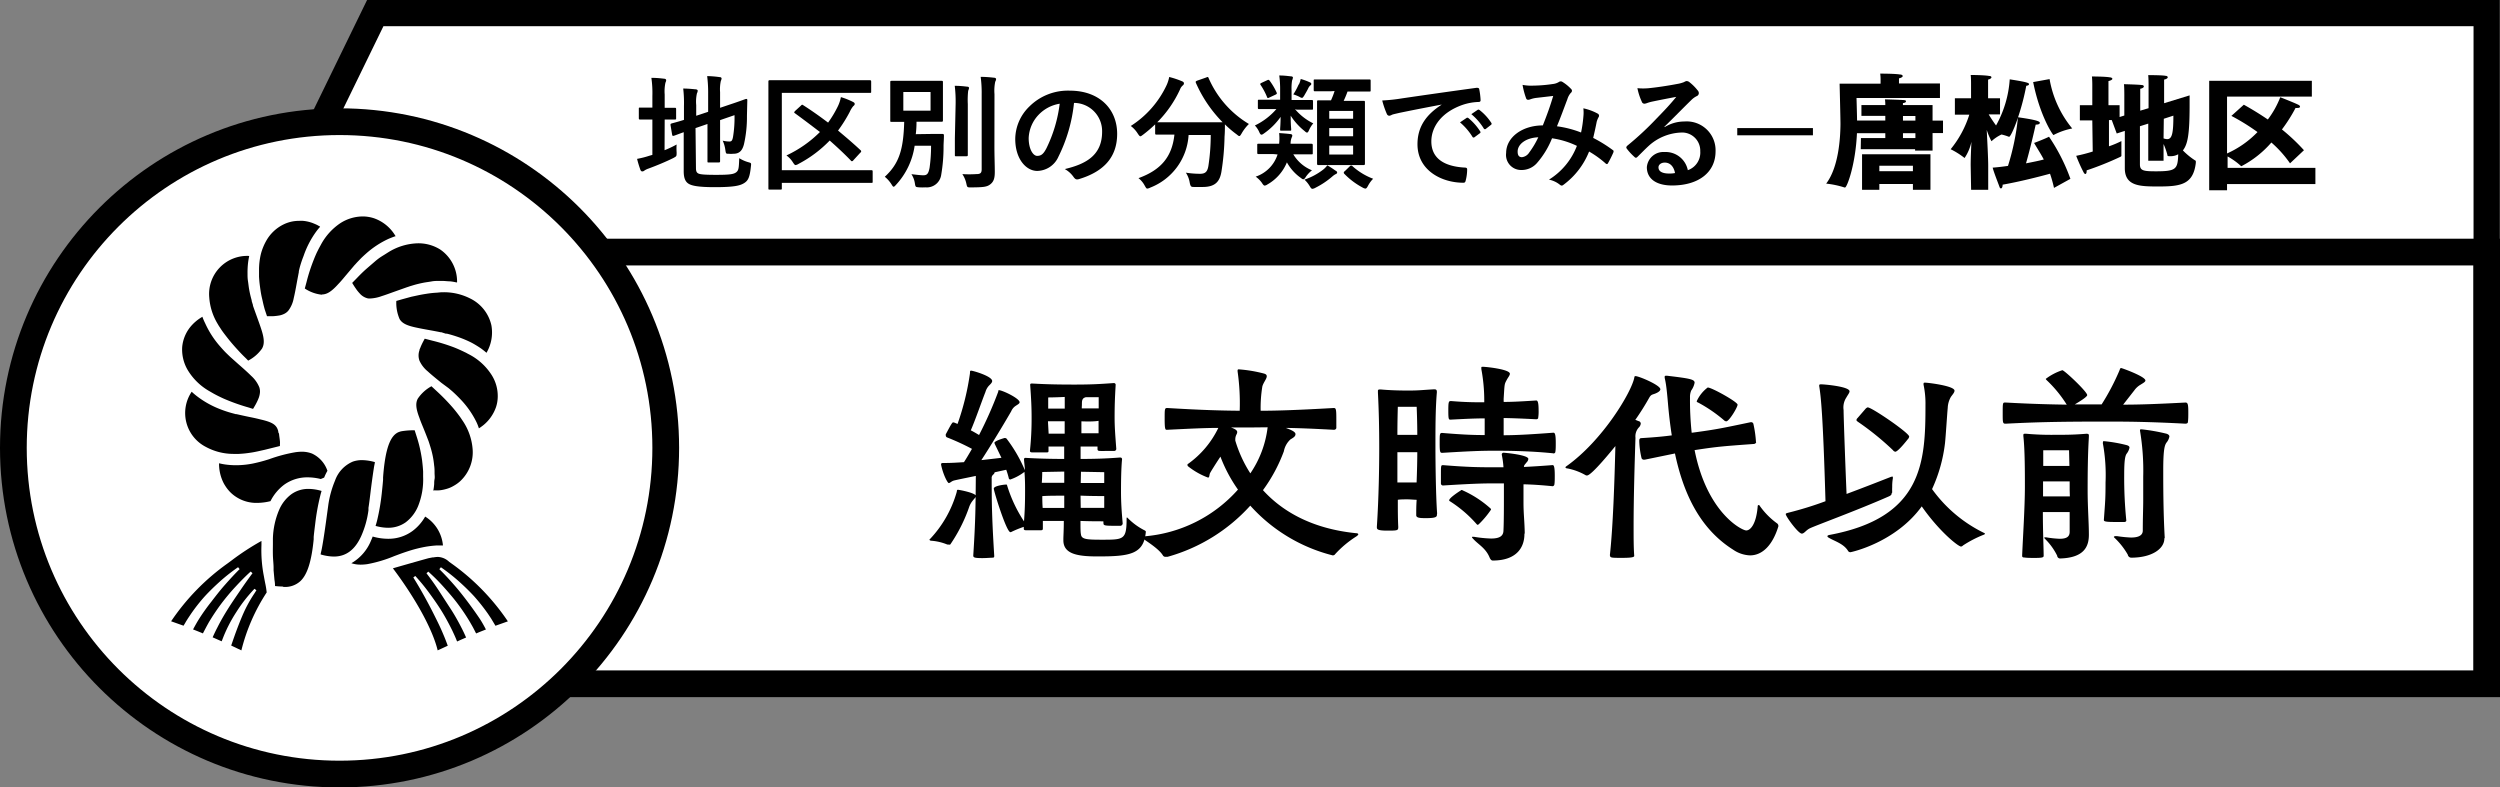 <svg xmlns="http://www.w3.org/2000/svg" viewBox="0 0 402.07 126.64"><rect x="0" y="0" width="402.07" height="126.64" fill="#808080" stroke="none"/><defs><style>.cls-1,.cls-2,.cls-3{fill:#fff;stroke:#000;stroke-miterlimit:10;}.cls-1{stroke-width:4.21px;}.cls-2{stroke-width:4.3px;}.cls-3{stroke-width:4.3px;}</style></defs><title>アセット 348</title><g id="レイヤー_2" data-name="レイヤー 2"><g id="レイヤー_2-2" data-name="レイヤー 2"><polygon class="cls-1" points="399.92 40.55 41.62 40.55 60.35 2.11 399.92 2.11 399.92 40.55"/><rect class="cls-2" x="53.07" y="40.54" width="346.85" height="69.43"/><circle class="cls-3" cx="54.61" cy="72.03" r="52.46"/><path d="M152.53,87.58c-.07,0-.14,0-.17,0a8.35,8.35,0,0,0-2.52-.61c-.2,0-.34-.07-.34-.17s0-.07.1-.14a18.24,18.24,0,0,0,4.25-7.48c.07-.2,0-.41.21-.41s2.89.51,2.89,1c0,.2-.24.4-.48.71a3.41,3.41,0,0,0-.58,1,25.36,25.36,0,0,1-3.06,6.09A.54.54,0,0,1,152.53,87.58Zm24.92-3.74c-.82,0-2.21,0-3.68-.06,0,1,0,1.83.07,2.1.07.85.82.92,3.4.92,3.5,0,3.95,0,3.95-3.43,0-.07,0-.14.06-.14s.1.07.21.17a10.25,10.25,0,0,0,2.65,1.91c.17.1.17.17.17.23-.31,3.61-2.58,3.95-7.72,3.95-3.16,0-5.54-.34-5.54-2.59v-.24c0-.4.07-1.46.07-2.88-1.29,0-2.48,0-3.37,0,0,.41,0,.81,0,1.22,0,.24-.11.28-.34.28s-.79,0-1.23,0-.85,0-1.12,0-.37-.07-.37-.21v0a1.38,1.38,0,0,1,0-.34,16.42,16.42,0,0,0-2.07.85.14.14,0,0,1-.1,0c-.62,0-2.66-6.56-2.66-7s1.64-.65,2-.65c.07,0,.1,0,.14.14a22.33,22.33,0,0,0,2.72,5.78c.13-1.74.17-3,.17-4.83,0-1,0-1.94-.1-3.13a8,8,0,0,1-2.28,1.23.25.25,0,0,1-.24-.21,12.12,12.12,0,0,0-.41-1.36l-1.87.41c0,.1-.06.24-.27.41a.71.71,0,0,0-.2.58c0,4.52.07,6.8.41,12.44v.07a.22.22,0,0,1-.17.23c-.38,0-1.09.07-1.74.07-1.39,0-1.46-.13-1.46-.44.37-5.74.37-8,.41-12.78-1.77.37-3.33.68-3.54.75-.37.1-.61.4-.81.4s-.92-1.39-1.23-2.92a.43.43,0,0,1,0-.17s0-.14.34-.14h.44c.78,0,1.8-.06,2.89-.13.34-.51.78-1.26,1.29-2.14a38.83,38.83,0,0,0-4-1.84.33.33,0,0,1-.21-.31.43.43,0,0,1,0-.2c.23-.41.74-1.43,1-1.77.07-.1.1-.13.17-.13a.29.29,0,0,1,.14,0l.58.24a41.58,41.58,0,0,0,2-8.16c0-.31,0-.41.2-.41.51.07,3.37.92,3.37,1.67,0,.24-.24.47-.55.78a2.55,2.55,0,0,0-.54,1c-.48,1.18-1.67,4.62-2.35,6.15.48.24.92.51,1.33.75a63.26,63.26,0,0,0,3.06-6.9c.07-.17,0-.31.13-.31.55,0,3.33,1.32,3.33,1.94,0,.24-.33.37-.71.64a1.93,1.93,0,0,0-.64.82c-1.53,2.65-3.51,5.88-4.8,7.85l3.23-.37L160,71.43a1.11,1.11,0,0,1-.07-.23s0-.28,1.6-.75a.23.23,0,0,1,.14,0,.35.35,0,0,1,.27.17,23.5,23.5,0,0,1,2.89,5c0-.51-.11-1.09-.14-1.77a.21.21,0,0,1,.24-.21H165c1.8.11,4,.17,6.15.17v-2c-1,0-1.87,0-2.52,0v.68c0,.24-.06.27-.34.27s-.74,0-1.19,0-.81,0-1.08,0-.38-.1-.38-.24a48.9,48.9,0,0,0,.27-5.4c0-1.53-.06-2.89-.23-5.24,0-.1.06-.2.23-.2H166c2.25.13,4.29.17,6.73.17,2.66,0,4-.07,6.36-.24h.07a.27.27,0,0,1,.27.27c-.13,2.21-.17,3.54-.17,5.24,0,1.53.1,2.79.27,5.06a.33.33,0,0,1-.3.34c-.41,0-.95,0-1.43,0a6.14,6.14,0,0,1-.92,0c-.24,0-.37-.07-.37-.3v-.41c-.61,0-1.6,0-2.72,0,0,.68,0,1.36,0,2,2.25,0,4.19-.06,6.33-.23h.07a.27.27,0,0,1,.27.27c-.14,1.39-.17,3.47-.17,5.2s.1,3.2.27,5.13a.41.41,0,0,1-.31.38c-.34,0-.81,0-1.25,0-1.3,0-1.53-.07-1.53-.37Zm-6.29-8-3.54.07s0,.82-.07,1.74c.92,0,2.25,0,3.61,0Zm0,3.88c-1.36,0-2.68,0-3.53.07,0,.47,0,1.15.06,1.9.89,0,2.18,0,3.47,0Zm-2.58-15.81s0,.89,0,1.8c.68,0,1.64,0,2.66,0,0-.65,0-1.33,0-1.87C169.63,63.92,168.54,63.92,168.54,63.92Zm2.65,3.84c-1.05,0-2,0-2.69,0l.11,2c.68,0,1.59,0,2.58,0Zm2.58,9.93c1.53,0,3,0,3.78,0,0-1,0-1.74,0-1.74l-3.74-.07Zm0,4c1.53,0,3,0,3.78,0,0-.75,0-1.39,0-1.9-.81,0-2.28,0-3.81-.07Zm.11-14c0,.61,0,1.29,0,2,1.19,0,2.14,0,2.76,0,0-.78,0-1.43,0-2C176,67.8,175,67.8,173.88,67.76Zm.44-3.7c-.48.3-.31.85-.38,1.46,0,.07,0,.14,0,.24,1.19,0,2.11,0,2.72,0,0-1,0-1.8,0-1.8s-.82,0-2.08,0Z"/><path d="M214.44,69.12c-3.1-.17-5.54-.27-7.65-.3.81.3,1.56.61,1.56,1s-.37.58-.81.85a3.46,3.46,0,0,0-1.06,1.91,25.41,25.41,0,0,1-3.36,6.25C206,82,210.66,85,218.07,85.75c.21,0,.38.07.38.17s-.1.2-.34.37a16.57,16.57,0,0,0-3.37,2.82.45.45,0,0,1-.41.21,26.54,26.54,0,0,1-13.25-8,28.07,28.07,0,0,1-13.3,8.23c-.06,0-.17,0-.27,0a.48.48,0,0,1-.47-.2c-.58-1-2.35-2.11-3.06-2.62-.24-.17-.34-.27-.34-.34s.17-.1.37-.13a22.55,22.55,0,0,0,15.09-7.52,23.69,23.69,0,0,1-2.82-5.3c-.88,1.33-1.66,2.58-1.7,2.72-.1.31-.06.65-.3.65a11.68,11.68,0,0,1-3.2-1.81.26.26,0,0,1-.1-.2c0-.1,0-.17.1-.2a15.14,15.14,0,0,0,4.86-5.78c-2.14,0-4.69.13-8.19.3h-.1c-.21,0-.34,0-.34-1.7s0-1.8.44-1.8c5.68.34,8.6.41,11.63.44a36.16,36.16,0,0,0-.34-6.32c0-.07,0-.14,0-.2s.07-.14.17-.14a22.18,22.18,0,0,1,4.08.68c.34.1.44.24.44.44,0,.41-.54,1-.71,1.63a21.25,21.25,0,0,0-.27,3.91c2.82,0,6.29-.13,11.73-.44.37,0,.44.1.44,1.77,0,.58,0,1.12,0,1.46a.37.37,0,0,1-.34.27Zm-13.36-.37c-1,0-2,0-3.1,0,.65.24,1,.44,1,.75a.9.9,0,0,1-.1.34,1.71,1.71,0,0,0-.21.82v.2a20.63,20.63,0,0,0,2.42,5.27,16.62,16.62,0,0,0,2.78-7.41Z"/><path d="M231.1,82.76c0,.34-.1.57-1.7.57-.92,0-1.63,0-1.63-.47v-.07c0-.65,0-1.5.07-2.41-.38,0-1-.07-1.47-.07s-1.19,0-1.56.07c0,1.53,0,3,.07,4.35,0,.58-.07.61-1.7.61s-1.74-.2-1.74-.55v-.1c.31-4.65.38-9.75.38-12.54,0-3.5-.07-6.26-.21-9,0-.14,0-.21,0-.31s.07-.2.24-.2.17,0,.27,0c1.09.1,2.58.17,4.32.17s2-.07,4.21-.2c.38,0,.44.13.44.47-.23,2.69-.23,5.81-.23,8.74,0,2.55.07,8.06.27,10.74Zm-4.76-17.34c-1,0-1.53,0-1.53,0s-.07,2.11-.07,4.52c.41,0,1.09,0,1.6,0s1.22,0,1.6,0c0-2.17-.1-4.52-.1-4.52s-.34,0-1,0Zm1.6,7.31c-.38,0-1,0-1.57,0s-1.25,0-1.63,0c0,1.32,0,3,0,4.86.4,0,1.05,0,1.56,0s1.16,0,1.53,0C227.9,75.75,227.94,74,227.94,72.73Zm21.82.17c-3.77-.38-7.31-.41-9.45-.41s-3.91.07-8.36.34c-.34,0-.41-.1-.41-1.57s0-1.63.41-1.63c3.33.28,5.06.34,6.83.34V67.29c-1.53,0-3,.07-5.47.2-.31,0-.38,0-.38-1.46s.07-1.53.45-1.53c2.38.2,3.91.2,5.33.2v-.34a27.37,27.37,0,0,0-.47-5v-.17c0-.17,0-.2.24-.2.54,0,4.35.4,4.35,1.12,0,.27-.31.61-.51,1-.38.71-.34.64-.48,2.85a5,5,0,0,0,0,.68c1.29,0,2.58-.06,5.2-.23.17,0,.41,0,.41,1.56a6.7,6.7,0,0,1-.07,1.26c0,.13-.2.2-.31.2h0c-2.55-.13-3.74-.17-5.24-.2V70c2.11,0,4.87-.17,8-.41.24,0,.38.24.38,1.67,0,.54,0,1.09-.07,1.43,0,.13-.17.24-.27.24Zm-4.59,13c0,2-1.12,4.25-5.1,4.25q-.3,0-.51-.51c-.64-1.53-1.83-2.07-2.65-3-.1-.11-.17-.17-.17-.24s0-.07.14-.07a1.39,1.39,0,0,0,.17,0,19.72,19.72,0,0,0,2.75.28c1.29,0,2-.34,2-1.33.07-1.32.07-4,.07-5.54v-2h-1.46c-2.18,0-3.95.07-8.33.34a.33.33,0,0,1-.34-.31c0-.27,0-.78,0-1.32,0-1.64,0-1.64.37-1.64,4.21.34,5.95.34,8.33.34h1.36a14.14,14.14,0,0,0-.27-2c0-.06,0-.1,0-.13s.1-.21.27-.21,4,.34,4,1a.87.87,0,0,1-.27.54c-.31.41-.41.41-.44.75,1.39-.07,3-.17,4.62-.3h0c.2,0,.34.27.34,1.7,0,.54,0,1.12-.07,1.46a.34.34,0,0,1-.27.24h0c-1.66-.17-3.26-.28-4.69-.31v2.92c0,1.84.17,3,.2,4.93Zm-7.51-1.49c-.07,0-.14-.07-.2-.14a19.71,19.71,0,0,0-4.25-3.64c-.11-.06-.14-.1-.14-.17,0-.37,1.5-1.36,1.84-1.56a.26.26,0,0,1,.17-.1.34.34,0,0,1,.17.07,17.07,17.07,0,0,1,4.45,2.89.26.26,0,0,1,.1.2,14.63,14.63,0,0,1-2,2.38C237.76,84.35,237.73,84.39,237.66,84.39Z"/><path d="M258.91,89.32c.51-4.59.75-12,.89-17.58-.31.37-3.81,4.73-4.56,4.73a.39.39,0,0,1-.27-.07,9.56,9.56,0,0,0-2.86-1.06c-.2,0-.34-.1-.34-.17s.07-.13.17-.2c5.85-4.15,10.51-12,10.91-14.28,0-.13.07-.2.18-.2.57,0,4,1.46,4,2.11,0,.23-.27.47-.78.68s-.68.13-1,.67A41.15,41.15,0,0,1,263,67.53c.24.06.41.17.54.2a.42.42,0,0,1,.34.41,1.06,1.06,0,0,1-.34.64,2.12,2.12,0,0,0-.51,1.63c-.14,4.22-.3,9.76-.3,14.28,0,1.77,0,3.37.1,4.69,0,.17-.1.34-1.94.34-1.6,0-1.94,0-1.94-.34Zm23.53-18.19c0,.13-.24.27-.34.27-5.1.37-5.85.44-8.84.88l-.72.11c2,10.13,7.62,12.92,8.3,12.92s1.6-1,1.84-3.81c0-.21.06-.27.17-.27s.13.06.2.17a12,12,0,0,0,2.72,2.75.52.52,0,0,1,.24.51c-.92,3-2.55,4.66-4.56,4.66a5.11,5.11,0,0,1-2.72-.92c-5.61-3.54-8.09-9.52-9.35-15.47l-4.86,1h-.1a.39.39,0,0,1-.41-.24,13.43,13.43,0,0,1-.37-2.68v-.14c0-.34.17-.41.37-.41,2.14-.13,3.6-.27,4.86-.44-.27-1.73-.47-3.47-.61-5.1s-.27-3-.48-3.91a2.49,2.49,0,0,1-.06-.37c0-.14.06-.21.2-.21s.14,0,.2,0c3.68.44,4.42.58,4.42,1.12A3.11,3.11,0,0,1,272,62.8a2.61,2.61,0,0,0-.2,1.12,49.33,49.33,0,0,0,.27,5.68l.75-.1c3.26-.45,4.08-.62,8.74-1.6h.07a.36.36,0,0,1,.37.3,18.12,18.12,0,0,1,.41,2.89Zm-5.17-3.54a23.35,23.35,0,0,0-4.11-2.82c-.14-.07-.28-.1-.28-.24a5.68,5.68,0,0,1,1.77-2.21c.65,0,4.8,2.32,4.8,2.76s-1.36,2.68-1.81,2.68A.51.51,0,0,1,277.27,67.59Z"/><path d="M304.23,79.32c0,.21-.07.34-.44.51-5.17,2.28-12,4.76-12.78,5.17-.58.31-.85.82-1.23.82-.57,0-2.58-2.76-2.58-3.13,0-.14.2-.17.44-.24a56.13,56.13,0,0,0,5.95-1.84c-.41-14.24-.75-16.83-1-18.46a.34.34,0,0,1,0-.2c0-.1.07-.14.31-.14.44,0,4.56.34,4.56,1.13,0,.23-.28.57-.52,1a2.9,2.9,0,0,0-.44,2c0,1.19.34,10.44.48,13.5,3.19-1.19,6.12-2.35,7.07-2.72a1.18,1.18,0,0,1,.27-.07c.07,0,.1,0,.1.1a.71.71,0,0,1,0,.21,7.49,7.49,0,0,0-.1,1.36,8.34,8.34,0,0,0,0,.88Zm-6.63,9.49a.43.43,0,0,1-.4-.24c-.72-1.16-2.25-1.57-3.06-2.08-.21-.1-.24-.2-.24-.27s.13-.13.24-.17c15.12-2.78,15.53-11.76,15.53-20.9a14.7,14.7,0,0,0-.3-3.23.59.59,0,0,1,0-.24c0-.07,0-.14.21-.14.47,0,4.76.51,4.76,1.29,0,.31-.34.65-.58,1a3.83,3.83,0,0,0-.51,1.77c-.1,1-.31,4.49-.44,5.68a24.42,24.42,0,0,1-2.08,7.38,22.31,22.31,0,0,0,8.26,7c.14.07.24.1.24.17s-.07.14-.27.2a18.32,18.32,0,0,0-3.26,1.7.46.46,0,0,1-.31.17c-.44,0-3.47-2.38-6.32-6.46C304.84,87.28,297.71,88.81,297.6,88.81Zm2.48-23.12c.14-.1.21-.17.31-.17.65,0,6.66,4.11,6.66,4.69a.76.76,0,0,1-.23.44c-.11.14-1.57,2-2,2a.54.54,0,0,1-.37-.24,44.52,44.52,0,0,0-5.61-4.55c-.2-.14-.27-.21-.27-.31a.51.51,0,0,1,.17-.31Z"/><path d="M341.46,65.08c2.62,0,5.48-.1,10-.34.38,0,.48.2.48,1.53,0,.61,0,1.22-.07,1.63,0,.17-.2.24-.41.24-5.88-.31-9.28-.34-12.65-.34-8.7,0-12,.13-16.21.34h-.1c-.41,0-.41-.27-.41-1.64,0-1.59,0-1.76.34-1.76h.17c4.38.24,7.34.3,9.79.34a19.87,19.87,0,0,0-3.2-3.91c-.1-.1-.17-.17-.17-.24a9,9,0,0,1,2.66-1.39c.33,0,4,3.46,4,4,0,.31-1.36,1.12-2,1.5H338a37.39,37.39,0,0,0,2.86-5.44c.1-.27.14-.41.27-.41s3.91,1.36,3.91,2c0,.23-.34.4-.78.68a3.16,3.16,0,0,0-1,.91Zm-8.6,17.27c-.65,0-1.66,0-2.31,0s-1.26,0-2,0c0,2.82.1,5.13.13,7,0,.28-.1.38-1.46.38-.58,0-1.22,0-1.66-.07-.24,0-.34-.07-.34-.27v-.1c.13-3.06.44-7.72.44-11.09,0-2.1,0-5.81-.24-8a1.07,1.07,0,0,1,0-.27c0-.14.06-.17.27-.17h.2a44.94,44.94,0,0,0,4.66.17c1.66,0,2.89,0,5-.17.3,0,.4.07.4.27v.14c0,.44-.2,2.34-.2,8.6,0,2.79.2,5.3.2,7.24s-.81,3.7-4.65,3.81a.48.48,0,0,1-.45-.45,10,10,0,0,0-1.93-2.68c-.07-.07-.14-.14-.14-.21s.07-.06.21-.06h.1a16.25,16.25,0,0,0,2.17.23c1.06,0,1.6-.3,1.6-1.12Zm0-3.57c0-.17,0-.72,0-1.36-.65,0-1.63,0-2.28,0s-1.36,0-2,0v2.41c.72,0,1.57,0,2,0s1.63,0,2.31,0Zm-.1-6.36s-1.12,0-2.24,0-1.91,0-1.91,0,0,1.19,0,2.52c.64,0,1.46,0,1.94,0s1.59,0,2.27,0C332.79,73.61,332.76,72.42,332.76,72.42Zm5.47-1.36c0-.1,0-.1.1-.1h.14a23.41,23.41,0,0,1,3.6.64c.31.11.41.21.41.41A2.38,2.38,0,0,1,342,73c-.2.34-.37.92-.37,3.4a68.24,68.24,0,0,0,.34,7.31c0,.14-.14.24-.31.24-.41,0-.95,0-1.5,0-1.66,0-1.8-.11-1.8-.34.21-2.89.27-3.4.27-6a28.26,28.26,0,0,0-.44-6.36Zm9.86,15.54c0,1.66-2,3.09-5.34,3.09a.57.57,0,0,1-.54-.48,11.79,11.79,0,0,0-2.14-2.72c-.07-.06-.1-.1-.1-.13s.1-.14.23-.14.14,0,.24,0a20,20,0,0,0,2.28.23c1,0,1.87-.23,1.9-1.08,0-2.11.07-3.64.07-4.86,0-1.64,0-2.69,0-3.88a38.66,38.66,0,0,0-.51-7.31.33.33,0,0,1,0-.17c0-.1.07-.1.28-.1a30.1,30.1,0,0,1,4,.71c.3.11.44.27.44.44a2.14,2.14,0,0,1-.48,1c-.27.41-.51,1-.51,4.45,0,2.21,0,6.63.24,10.85Z"/><path d="M106.88,24.16a16.83,16.83,0,0,0,1.94-.92,8.57,8.57,0,0,0,0,1.25c0,.66,0,.63-.52.92-1.24.62-2.66,1.2-4,1.7a2.82,2.82,0,0,0-.66.32.52.52,0,0,1-.34.14c-.12,0-.22-.06-.3-.24a17.53,17.53,0,0,1-.54-1.78,14.47,14.47,0,0,0,2-.51l.46-.13V19.22h-.16c-1.3,0-1.7,0-1.82,0s-.2,0-.2-.22V17.52c0-.2,0-.22.2-.22s.52,0,1.82,0h.16V15.46a16.94,16.94,0,0,0-.16-2.94c.78,0,1.4.06,2.06.14.2,0,.32.12.32.24a1.13,1.13,0,0,1-.12.4,6.71,6.71,0,0,0-.12,1.9v2.14c1.14,0,1.52,0,1.64,0s.2,0,.2.22V19c0,.2,0,.22-.2.22s-.5,0-1.64,0ZM111.93,27c0,.52.1.76.38.9s.9.22,2.88.22c2.16,0,2.82-.1,3.22-.42s.42-.68.48-2.26a5.67,5.67,0,0,0,1.44.64c.5.14.5.14.44.66-.18,1.74-.42,2.28-1.08,2.7s-1.64.66-4.74.66c-2.72,0-3.72-.24-4.22-.56s-.77-.9-.77-2V21.26c-1,.36-1.44.54-1.6.58s-.22,0-.26-.16l-.26-1.56c0-.2,0-.2.16-.26s.68-.16,2-.58v-2.2a20.22,20.22,0,0,0-.12-2.84c.68,0,1.33.06,1.93.12.28,0,.4.12.4.22a.9.9,0,0,1-.12.42,6.05,6.05,0,0,0-.12,1.9v1.72l1.92-.64v-2.9a20.74,20.74,0,0,0-.16-2.84,15.94,15.94,0,0,1,2,.16c.2,0,.32.1.32.22a1.13,1.13,0,0,1-.12.4,6.27,6.27,0,0,0-.12,1.8v2.52l1.54-.52c1.88-.62,2.48-.88,2.62-.9s.22,0,.22.2l-.06,2.56a19.56,19.56,0,0,1-.48,4.52c-.3,1.17-.86,1.53-1.72,1.53a4.72,4.72,0,0,1-.74,0c-.44,0-.44,0-.54-.66a5.15,5.15,0,0,0-.42-1.45,4.68,4.68,0,0,0,1.06.14c.34,0,.48-.1.6-.74a19.06,19.06,0,0,0,.24-3.5l-2.32.8v3.48c0,2,0,3,0,3.11s0,.22-.22.22H114c-.2,0-.22,0-.22-.22s0-1.1,0-3.11V19.94l-1.92.66Z"/><path d="M125.74,27.37h11.65c1.94,0,2.62,0,2.74,0s.22,0,.22.22v1.6c0,.2,0,.22-.22.22s-.8,0-2.74,0H125.74v.86c0,.2,0,.22-.24.22h-1.7c-.2,0-.22,0-.22-.22s0-1.48,0-4.2V17.34c0-2.74,0-4.08,0-4.2s0-.24.22-.24.8,0,2.68,0h10.77c1.86,0,2.5,0,2.62,0s.24,0,.24.24v1.58c0,.2,0,.22-.24.22s-.76,0-2.62,0H125.74ZM128.8,17c.18-.18.2-.2.38-.08,1.32.84,2.65,1.78,4,2.8a17.34,17.34,0,0,0,1.5-2.48,6,6,0,0,0,.56-1.62,11.28,11.28,0,0,1,1.92.76c.2.1.3.18.3.34s-.1.24-.24.36a4,4,0,0,0-.56.92,22.92,22.92,0,0,1-1.88,3c1.2,1,2.38,2,3.58,3.12.1.08.14.15.14.2s0,.14-.16.26l-1.1,1.2a.3.3,0,0,1-.22.15.2.2,0,0,1-.18-.11c-1.12-1.16-2.26-2.21-3.4-3.22a19.63,19.63,0,0,1-5,3.75,1.34,1.34,0,0,1-.48.2c-.14,0-.24-.14-.44-.44A3.83,3.83,0,0,0,126.48,25a18.89,18.89,0,0,0,5.39-3.77c-1.31-1-2.63-2-4-3-.1-.06-.14-.12-.14-.16s.06-.14.16-.24Z"/><path d="M150,21.54c1.1,0,1.43,0,1.55,0s.26,0,.26.24c0,.7-.06,1.22-.06,1.79a26.6,26.6,0,0,1-.38,4.56,2.34,2.34,0,0,1-2.55,2,8.36,8.36,0,0,1-1,0c-.54-.06-.58,0-.68-.64a3.69,3.69,0,0,0-.56-1.48c.8.1,1.52.18,1.92.18.6,0,.82-.26,1-1.2a24.32,24.32,0,0,0,.24-3.55H147.1a11.72,11.72,0,0,1-3,6.29c-.18.2-.28.3-.38.3s-.18-.12-.34-.38a5,5,0,0,0-1.08-1.22c2.28-2.1,3-4.33,3.12-8.83l-2,0c-.22,0-.24,0-.24-.22s0-.62,0-1.78V15c0-1.16,0-1.64,0-1.78s0-.22.24-.22.68,0,2.34,0h3.32c1.65,0,2.21,0,2.35,0s.22,0,.22.22,0,.62,0,1.78v2.58c0,1.16,0,1.66,0,1.78s0,.22-.22.22-.7,0-2.35,0h-1.68q0,1.08-.12,2Zm-4.72-3.74h4.38v-3h-4.38Zm8.41-1a21.07,21.07,0,0,0-.14-3c.7,0,1.36.06,2,.14.2,0,.3.1.3.22a1.87,1.87,0,0,1-.14.44,13.65,13.65,0,0,0-.06,2.14v5.52c0,1.71,0,2.53,0,2.65s0,.22-.24.22h-1.62c-.2,0-.22,0-.22-.22s0-.94,0-2.65Zm6.24,6.84c0,1.41.06,3,.06,4s-.16,1.56-.72,2-1.16.48-3.1.5c-.62,0-.62,0-.76-.64a4.3,4.3,0,0,0-.64-1.5A17.56,17.56,0,0,0,157,28c.64,0,.88-.14.88-.78v-12a19.41,19.41,0,0,0-.16-2.86c.72,0,1.46.06,2.16.14.2,0,.32.12.32.22a1,1,0,0,1-.14.42,7.15,7.15,0,0,0-.12,2Z"/><path d="M172.73,16.56a25.17,25.17,0,0,1-2.5,8.63,3.81,3.81,0,0,1-3.41,2.3c-1.76,0-3.54-1.88-3.54-5.15a7.37,7.37,0,0,1,2.26-5.2,8.78,8.78,0,0,1,6.51-2.56c4.8,0,7.62,3,7.62,6.94,0,3.72-2.1,6.07-6.16,7.29-.42.12-.6,0-.86-.36a4.24,4.24,0,0,0-1.4-1.26c3.38-.8,6-2.2,6-6a4.54,4.54,0,0,0-4.48-4.64ZM167,18.5a5.76,5.76,0,0,0-1.56,3.7c0,1.84.74,2.87,1.36,2.87s1-.26,1.5-1.23a22.58,22.58,0,0,0,2.13-7.16A6,6,0,0,0,167,18.5Z"/><path d="M194,12.46c.26-.12.3-.1.38.1a16,16,0,0,0,6.48,7.38,6.85,6.85,0,0,0-1.16,1.5c-.18.3-.26.44-.38.44s-.22-.1-.42-.26A16.55,16.55,0,0,1,197,20c0,.58,0,1.28-.06,2a40.07,40.07,0,0,1-.5,5.61c-.26,1.58-1,2.46-3,2.46-.5,0-.88,0-1.36,0s-.6,0-.74-.7a4.11,4.11,0,0,0-.62-1.6,14.9,14.9,0,0,0,2.28.18c.84,0,1.18-.32,1.34-1.24a33,33,0,0,0,.38-5h-3.56A9.69,9.69,0,0,1,185,30.17a1.31,1.31,0,0,1-.48.16c-.16,0-.22-.14-.42-.48a3.78,3.78,0,0,0-1-1.2c3.64-1.32,5.4-3.45,5.78-7h-.23c-1.89,0-2.53,0-2.65,0s-.22,0-.22-.22V20a21.79,21.79,0,0,1-1.94,1.66c-.22.16-.34.26-.44.26s-.22-.14-.42-.44a4.48,4.48,0,0,0-1.12-1.22,15.62,15.62,0,0,0,5.78-6.6,5.66,5.66,0,0,0,.4-1.28,14.59,14.59,0,0,1,2.09.7c.22.1.28.2.28.34a.41.41,0,0,1-.16.3,1.51,1.51,0,0,0-.46.64,18.26,18.26,0,0,1-3.67,5.3c.28,0,1,0,2.53,0h5.38c1.74,0,2.4,0,2.6,0a21.06,21.06,0,0,1-4.3-6.34c-.08-.22,0-.24.18-.34Z"/><path d="M208.28,17.56a9,9,0,0,0,2.93,2.28,4.47,4.47,0,0,0-.64,1c-.14.32-.22.48-.36.48s-.23-.1-.44-.28a10,10,0,0,1-2.19-2.44c0,1.6.08,2,.08,2.2s0,.22-.22.22H206.1c-.2,0-.22,0-.22-.22s.06-.56.08-2a10.87,10.87,0,0,1-2.62,2.62c-.22.16-.34.24-.46.24s-.22-.12-.34-.38a3.74,3.74,0,0,0-.72-1.1,10.66,10.66,0,0,0,3.46-2.64h-.4c-1.68,0-2.26,0-2.38,0s-.2,0-.2-.22V16.26c0-.2,0-.22.2-.22s.7,0,2.38,0h1V14.56a16.53,16.53,0,0,0-.14-2.42c.72,0,1.2.06,1.88.14.22,0,.32.1.32.2a1.9,1.9,0,0,1-.14.48,8.08,8.08,0,0,0-.08,1.6v1.52h.84c1.71,0,2.27,0,2.39,0s.22,0,.22.22v1.12c0,.2,0,.22-.22.22s-.68,0-2.39,0Zm-3.48,7.22c-1.7,0-2.26,0-2.38,0s-.22,0-.22-.21V23.34c0-.2,0-.22.22-.22s.68,0,2.38,0h.92a8.21,8.21,0,0,0,0-1.72c.8.06,1.34.1,1.78.16.22,0,.34.12.34.24a.86.86,0,0,1-.1.32,2.67,2.67,0,0,0-.18,1h.92c1.75,0,2.29,0,2.41,0s.24,0,.24.22v1.27c0,.2,0,.21-.24.21s-.66,0-2.41,0H208a6.2,6.2,0,0,0,3,2.57,5,5,0,0,0-.95,1c-.19.3-.29.44-.44.44s-.24-.1-.46-.26a7.46,7.46,0,0,1-2.18-2.46,7.24,7.24,0,0,1-3.14,3.56,1,1,0,0,1-.42.18c-.14,0-.26-.12-.46-.44a4.31,4.31,0,0,0-1-1,5.54,5.54,0,0,0,3.52-3.57Zm-1-11.88c.2-.1.26-.08.4.08a10.6,10.6,0,0,1,1.1,1.86c.1.22.06.28-.2.4l-.94.44c-.24.12-.3.14-.38-.06a10.62,10.62,0,0,0-1-1.9c-.14-.2-.16-.26.12-.4Zm5.1.68a3.62,3.62,0,0,0,.29-.88,9.91,9.91,0,0,1,1.47.54c.17.06.23.16.23.24s0,.16-.18.28a1.44,1.44,0,0,0-.28.38c-.16.36-.43.8-.68,1.24-.17.26-.25.36-.37.36a1,1,0,0,1-.38-.16,6.24,6.24,0,0,0-1-.4A9.72,9.72,0,0,0,208.86,13.58Zm5.93,13.87c.2.14.22.22.22.32s-.1.18-.24.24a2.45,2.45,0,0,0-.52.36,13,13,0,0,1-2.68,1.8,1.45,1.45,0,0,1-.52.2c-.18,0-.28-.14-.48-.48a4.57,4.57,0,0,0-.82-1,10.24,10.24,0,0,0,3-1.6,3.79,3.79,0,0,0,.68-.7A13.44,13.44,0,0,1,214.79,27.45ZM214,14.68c-1.78,0-2.38,0-2.5,0s-.22,0-.22-.22V13c0-.2,0-.22.22-.22s.72,0,2.5,0h3.72c1.8,0,2.4,0,2.52,0s.2,0,.2.22V14.5c0,.2,0,.22-.2.22s-.72,0-2.52,0h-1a15.48,15.48,0,0,1-.62,1.5H217c1.6,0,2.16,0,2.3,0s.22,0,.22.2,0,.82,0,2.34V24c0,1.53,0,2.21,0,2.31s0,.24-.22.24-.7,0-2.3,0h-2.66c-1.62,0-2.16,0-2.28,0s-.24,0-.24-.24,0-.78,0-2.31V18.76c0-1.6,0-2.28,0-2.42s0-.2.24-.2.62,0,2,0a12.26,12.26,0,0,0,.58-1.5Zm-.22,4.42h3.84V17.84h-3.84Zm3.84,2.82V20.6h-3.84v1.32Zm0,1.5h-3.84v1.43h3.84Zm-.54,3.33a.28.28,0,0,1,.46,0,10.51,10.51,0,0,0,3.3,2,4.64,4.64,0,0,0-.82,1.12c-.18.34-.28.46-.44.46a1.14,1.14,0,0,1-.46-.18,11.84,11.84,0,0,1-2.9-2.18.27.27,0,0,1-.1-.2c0-.06,0-.14.16-.24Z"/><path d="M231.85,16.82c-2.45.46-4.59.88-6.73,1.32-.76.18-1,.22-1.26.32a1.17,1.17,0,0,1-.44.16.47.47,0,0,1-.38-.3,13.94,13.94,0,0,1-.74-2.16,27.59,27.59,0,0,0,3.18-.34c2.46-.36,6.87-1,12-1.7.3,0,.4.08.42.22a11.43,11.43,0,0,1,.22,1.76c0,.24-.12.3-.38.3a8.92,8.92,0,0,0-2.44.44c-3.4,1.16-5.1,3.5-5.1,5.9,0,2.58,1.84,4,5.32,4.21.32,0,.44.08.44.3a7.11,7.11,0,0,1-.22,1.72c-.06.3-.14.42-.38.42-3.52,0-7.39-2-7.39-6.19,0-2.84,1.42-4.76,3.85-6.34Zm4,2.16c.1-.08.18-.06.3,0a9.2,9.2,0,0,1,1.9,2.14.2.2,0,0,1-.06.32l-.84.62a.21.21,0,0,1-.34-.06,9.92,9.92,0,0,0-2-2.32Zm1.78-1.3c.12-.08.18-.06.3,0a8.35,8.35,0,0,1,1.9,2.06.23.23,0,0,1-.06.36l-.8.62a.21.21,0,0,1-.34-.06,9.46,9.46,0,0,0-2-2.3Z"/><path d="M254.65,18.78a6.26,6.26,0,0,0,0-1.36,8.62,8.62,0,0,1,2.32.86.38.38,0,0,1,.14.54,3.36,3.36,0,0,0-.32.78c-.16.84-.36,1.72-.56,2.58a22.15,22.15,0,0,1,3.12,1.93c.2.12.18.21.12.42a18.38,18.38,0,0,1-.86,1.72c-.06.1-.12.14-.18.14a.43.43,0,0,1-.24-.14,16.25,16.25,0,0,0-2.62-1.88,12.28,12.28,0,0,1-4,5.26c-.18.14-.28.22-.4.22a.55.55,0,0,1-.3-.14,4.1,4.1,0,0,0-1.75-.82,11,11,0,0,0,4.49-5.43,13.8,13.8,0,0,0-4-1.22,13.82,13.82,0,0,1-2.44,4,3.28,3.28,0,0,1-2.56,1.1,2.42,2.42,0,0,1-2.38-2.74c0-2.49,2.56-4.43,5.9-4.43.66-1.66,1.17-3.06,1.67-4.74l-2.77.32a4.2,4.2,0,0,0-.9.22,1.05,1.05,0,0,1-.36.08.32.32,0,0,1-.32-.22,12.12,12.12,0,0,1-.58-2.18,7.45,7.45,0,0,0,1.76.12,22.58,22.58,0,0,0,3.11-.26,2.31,2.31,0,0,0,1-.34.44.44,0,0,1,.26-.08.46.46,0,0,1,.28.08,6.68,6.68,0,0,1,1.36,1.1.48.48,0,0,1,.18.34.51.51,0,0,1-.2.34,2.72,2.72,0,0,0-.54,1c-.52,1.36-1.08,2.92-1.68,4.36a16.58,16.58,0,0,1,3.88,1A19.79,19.79,0,0,0,254.65,18.78Zm-10.57,5.59c0,.63.22.91.7.91a1.6,1.6,0,0,0,1.16-.75,13.81,13.81,0,0,0,1.46-2.45C245.36,22.16,244.08,23.22,244.08,24.37Z"/><path d="M267.73,20.44a6,6,0,0,1,3.18-.9,4.64,4.64,0,0,1,5,4.8c0,3.35-2.7,5.49-7,5.49-2.53,0-4.05-1.08-4.05-2.94a2.66,2.66,0,0,1,2.83-2.44,3.64,3.64,0,0,1,3.76,2.92,3,3,0,0,0,2-3.05,2.92,2.92,0,0,0-3.14-3,8.19,8.19,0,0,0-5.13,2.12c-.58.53-1.14,1.11-1.74,1.7-.14.15-.24.23-.34.23s-.18-.07-.3-.19a8.94,8.94,0,0,1-1.18-1.29c-.12-.17-.06-.3.1-.46A49.61,49.61,0,0,0,266.48,19c1.25-1.28,2.19-2.28,3.11-3.42-1.2.22-2.63.5-3.87.76a6.16,6.16,0,0,0-.84.24,1.47,1.47,0,0,1-.4.1.45.45,0,0,1-.44-.34,9.58,9.58,0,0,1-.7-2.16,9.64,9.64,0,0,0,1.86,0c1.22-.12,3-.38,4.55-.68a5.31,5.31,0,0,0,1.1-.3,1,1,0,0,1,.38-.16.71.71,0,0,1,.46.16A7.57,7.57,0,0,1,273,14.5a.69.69,0,0,1,.22.48.53.53,0,0,1-.34.48,3.23,3.23,0,0,0-.88.64c-1.46,1.42-2.8,2.82-4.32,4.28Zm0,5.71c-.58,0-1,.34-1,.76,0,.62.54,1,1.74,1a4.38,4.38,0,0,0,.92-.08C269.19,26.77,268.59,26.15,267.75,26.15Z"/><path d="M291.57,21.76H279.4V20.6h12.17Z"/><path d="M299.29,22.2h3.92v-.78h-4.56c-.23,5.11-1.61,8.73-1.91,8.73a.18.18,0,0,1-.1,0,14.8,14.8,0,0,0-2.94-.62c2-2.64,2.28-7.27,2.3-9.57,0-.92-.14-6.5-.14-6.5h6.59V12.9a7.16,7.16,0,0,0-.06-1.06c.12,0,2.4,0,3.16.14.32,0,.46.14.46.26s-.22.28-.6.36c0,.36,0,.82,0,.82v0H312v2.34H298.58s.07,2.32.09,3.62h4.54v-.74h-3.84V16.9h3.84c0-.22,0-.54-.06-.92.12,0,2.76.08,3.08.12s.3.12.3.22-.14.22-.48.26a1.62,1.62,0,0,0,0,.32h4.76v2.5h1.68v2h-1.68v2.82H308V24h-8.74Zm.18,2.61h11v5.72h-2.82v-.94h-5.4v.94h-2.78Zm8.18,2.72v-.88h-5.4v.88Zm.4-8.13v-.74h-2v.74Zm0,2.8v-.78h-2v.78Z"/><path d="M316.94,26.57c0-1.08.06-2.46.12-3.77a7.38,7.38,0,0,1-1.1,2.61s0,0-.08-.06A12.57,12.57,0,0,0,313.72,24a16.65,16.65,0,0,0,3-5.56H314.4V15.8H317V13.42s0-1-.06-1.36c0,0,2.14,0,3,.16.24,0,.34.12.34.22s-.2.3-.54.36c0,.32,0,.88,0,.88V15.8h1.92v2.6h-1.82c.28.48.7,1.12,1.18,1.78a17.53,17.53,0,0,0,2.2-7.42c2.72.42,3.1.58,3.1.76s-.18.24-.44.28a38.31,38.31,0,0,1-1.32,5.06c2.66.38,3.5.62,3.5.88s-.34.3-.66.3c-.22,1-.86,3.78-1.56,6.23,1.12-.22,2.12-.42,2.86-.62-.44-.84-1-1.7-1.56-2.66,0,0,1.56-.58,2.4-1a30.15,30.15,0,0,1,3.44,6.77l-2.64,1.46a19.54,19.54,0,0,0-.64-2.28c-1.84.5-4.88,1.28-7.62,1.76,0,.36-.12.6-.26.6s-.2-.1-.28-.34c-.22-.6-.94-2.42-1.06-3,.8-.06,1.64-.16,2.46-.28a38.7,38.7,0,0,0,1.6-7.75c-.84,2.46-1.32,3.06-1.38,3.06l-.1,0a8.19,8.19,0,0,0-1.16-.36,6.24,6.24,0,0,0-1.52,1s-.08.08-.1.08a11.56,11.56,0,0,1-.76-1.82c.09,1.76.24,4.55.24,5.81v3.82h-2.75Zm12.69-13.85a17,17,0,0,0,3.64,7.94,11,11,0,0,0-2.9,1,.18.18,0,0,1-.1.06c-.14,0-2.22-3.16-3.28-8.52Z"/><path d="M336.5,19.36h-2V16.92h2V13.64s0-.8-.06-1.34c0,0,2.16,0,2.87.14.27,0,.42.14.42.24s-.2.26-.63.36c0,.26,0,.94,0,.94v2.94h1.79v1.9l.76-.24V15.26s0-1.3-.06-1.72c0,0,2.44.06,2.88.14.22,0,.32.12.32.24s-.18.28-.58.36c0,.24,0,.92,0,.92v2.6l1.34-.4V13.64s0-1.08-.06-1.56c0,0,2.38,0,2.82.12.22,0,.32.12.32.24s-.18.28-.58.36c0,.24,0,.8,0,.8v3l4.1-1.26c0,.42,0,1,0,1.58,0,4.72-.3,6.26-1.08,7.27a11.07,11.07,0,0,0,1.92,1.58c.14.06.16.12.16.2s0,.14,0,.22c-.4,3.44-2.36,3.8-5.92,3.8-3,0-5.5,0-5.5-2.94v-6l-1.3.42-.8-2.16h-.45v4.22a15.76,15.76,0,0,0,2-.84s0,.72,0,1.38c0,.33,0,.65,0,.85s0,.1,0,.14-.06.12-.18.17a49.33,49.33,0,0,1-5.41,2.17v.12c0,.28-.08.46-.2.46s-.2-.1-.3-.28a26,26,0,0,1-1.18-2.64,24.91,24.91,0,0,0,2.66-.69Zm9,.52-1.34.42v6.13c0,1,.52,1.12,2.54,1.12,3.28,0,3.54-.32,3.62-2.74a2.45,2.45,0,0,1-1.22.31c-.48,0-.5,0-.52-.19a10.87,10.87,0,0,0-.62-1.77v2.69h-2.46Zm2.46,2.38a2.31,2.31,0,0,0,.58.12c.8,0,1-1,1-3.78l-1.54.5Z"/><path d="M355.3,13h16.51v2.54H358.17v9.14a15.7,15.7,0,0,0,4.9-3.44,34.71,34.71,0,0,0-4.2-2.6l2-1.8c1.08.6,2.42,1.4,3.86,2.38a14.73,14.73,0,0,0,2-3.58s2.56,1,3,1.26a.35.35,0,0,1,.18.26c0,.1-.12.2-.38.2a2.23,2.23,0,0,1-.34,0A25,25,0,0,1,367,20.82a31.46,31.46,0,0,1,3.54,3.34l-2.24,2.11a18,18,0,0,0-3-3.35,16.35,16.35,0,0,1-4.82,3.81s-.06,0-.1-.06a11.12,11.12,0,0,0-2.12-1.51V27h14.12v2.6H358.17v1H355.3Z"/><path d="M69.69,78.9a9.22,9.22,0,0,0,.14-1.07c0-.23,0-.48.06-.78s0-.63,0-1,0-.76-.07-1.2a13.84,13.84,0,0,0-.2-1.4,15.42,15.42,0,0,0-.47-1.8c-.09-.3-.14-.44-.19-.6l-.07-.19c-.32-.84-.61-1.57-.87-2.2s-.41-1-.56-1.44c-.58-1.51-.65-2.38-.27-3.1a6.25,6.25,0,0,1,2.2-2l.84.78a32.75,32.75,0,0,1,2.64,2.72c.6.71.91,1.15,1.12,1.43l.48.71A9.42,9.42,0,0,1,76,72.1,6.36,6.36,0,0,1,74,77.4a5.58,5.58,0,0,1-1.06.75,4.67,4.67,0,0,1-1.13.48,6.15,6.15,0,0,1-1.15.23,6.62,6.62,0,0,1-.77,0Z"/><path d="M62.4,84.88a7.49,7.49,0,0,1-2-.3c.06-.18.16-.5.28-1a34.43,34.43,0,0,0,.71-4.16c.16-1.48.2-2,.22-2.27l0-.37c.26-3.54.8-5.64,1.68-6.67a2.28,2.28,0,0,1,.66-.54,2,2,0,0,1,.35-.14,1.77,1.77,0,0,1,.31-.08,12,12,0,0,1,2.08-.15h0l.28.88c.12.37.27.85.43,1.47A23.33,23.33,0,0,1,67.88,74c.11.92.15,1.47.17,1.84l0,.81a11.46,11.46,0,0,1-.8,4.73,6.25,6.25,0,0,1-2,2.62A4.83,4.83,0,0,1,62.4,84.88Z"/><path d="M53.69,89.51a7.89,7.89,0,0,1-2.12-.34c0-.18.11-.5.2-1,.13-.68.35-2,.64-4.1l.36-2.63a16,16,0,0,1,1.11-4.14,5.18,5.18,0,0,1,2.89-3.07A4.5,4.5,0,0,1,58.22,74a7.92,7.92,0,0,1,2.07.32c0,.18-.1.5-.17,1-.18,1.16-.37,2.54-.56,4.11s-.25,1.94-.3,2.25l0,.38A15.09,15.09,0,0,1,58.1,86.2c-1,2.22-2.45,3.31-4.41,3.31Z"/><path d="M37.52,73a9.32,9.32,0,0,1-4.42-1.13A6.12,6.12,0,0,1,30.83,63l.05.05c.16.15.42.38.78.66a15,15,0,0,0,3.83,2.13,17.9,17.9,0,0,0,1.71.57l.7.19.11,0c.88.2,1.6.36,2.25.49s1.17.25,1.64.37c1.61.37,2.3.72,2.65,1.36a2.37,2.37,0,0,1,.2.54c0,.08,0,.18.07.28s.07.29.09.44.08.56.11.86,0,.43,0,.65v.14l-.92.23-1.53.38-1.07.24c-.46.1-.87.18-1.31.24A17,17,0,0,1,38.4,73c-.35,0-.51,0-.71,0h-.17Z"/><path d="M45.45,94.33a11.62,11.62,0,0,1-1.22-.08c0-.17,0-.47-.09-1L44,91.72l0-.41c0-.58-.09-1.26-.11-2s0-1.42,0-1.77v-.89a12.6,12.6,0,0,1,1-4.64,6.14,6.14,0,0,1,1.95-2.51,4.65,4.65,0,0,1,2.79-.87,7.37,7.37,0,0,1,2.09.33c-.06.18-.15.5-.27,1a35.56,35.56,0,0,0-.74,4.15c-.18,1.44-.23,1.92-.26,2.24l0,.39c-.34,3.47-1,5.66-2.15,6.73a3.63,3.63,0,0,1-2.7.92Z"/><path d="M58,90.81a4.66,4.66,0,0,1-1.49-.23,7.4,7.4,0,0,0,3.17-3.66c.09-.2.17-.41.26-.63a9,9,0,0,0,2.44.36,6.51,6.51,0,0,0,4-1.28,7.48,7.48,0,0,0,2-2.29,6.1,6.1,0,0,1,2.86,4.65H70.15a16.86,16.86,0,0,0-1.74.21,21.49,21.49,0,0,0-2.51.62c-.85.27-1.34.45-1.67.57l-.83.31a21.23,21.23,0,0,1-4.27,1.28,7.29,7.29,0,0,1-1.1.09Z"/><path d="M41.3,80.88a5.94,5.94,0,0,1-3.38-1,5.4,5.4,0,0,1-1.2-1.07,5.78,5.78,0,0,1-.49-.67,5.18,5.18,0,0,1-.4-.73,6.81,6.81,0,0,1-.6-2.89l.06,0a9,9,0,0,0,1,.19,12.2,12.2,0,0,0,1.61.11h.2a13.75,13.75,0,0,0,2.61-.28c.93-.2,1.42-.34,1.8-.45l.76-.23a24.32,24.32,0,0,1,4.24-1.13,7.31,7.31,0,0,1,1-.08,4.45,4.45,0,0,1,1.68.3,4.71,4.71,0,0,1,2.47,2.77,8,8,0,0,0-.42.83l-.11.26-.54.23a8.85,8.85,0,0,0-2.11-.27,6.36,6.36,0,0,0-3.8,1.2A7.55,7.55,0,0,0,43.5,80.6,9.09,9.09,0,0,1,41.3,80.88Z"/><path d="M38.82,104.6l-1.64-.78.13-.37c.3-.88.87-2.54,1.66-4.4a21.35,21.35,0,0,1,1.94-3.6l.33-.52-.32-.24-.14.16A23.73,23.73,0,0,0,38,98.45a23.06,23.06,0,0,0-2.23,4.39l-.12.3-1.45-.64q.36-.82.78-1.62c.5-1,1.08-2,1.71-3S37.93,96,38.61,95s1.39-2,2-2.81l-.29-.27c-.8.72-1.61,1.54-2.49,2.49s-1.65,1.9-2.27,2.72a35.6,35.6,0,0,0-2,3l-.07.13c-.27.48-.54,1-.78,1.46a1.07,1.07,0,0,0-.07.15c-.52-.22-1.05-.43-1.59-.64.26-.49.58-1.07.94-1.65a33,33,0,0,1,2-2.81c.62-.81,1.36-1.77,2.17-2.69s1.62-1.8,2.38-2.55l-.25-.31a30.1,30.1,0,0,0-2.8,2.19c-1,.9-1.82,1.7-2.55,2.49a28.14,28.14,0,0,0-2.22,2.82l-.5.75-.32.51-.15.27c-.08.12-.15.25-.23.38l-2-.71a36.3,36.3,0,0,1,9.07-9.3l.65-.48A40.94,40.94,0,0,1,42.05,87c0,.23,0,.45,0,.67a21.61,21.61,0,0,0,.39,5c.08.45.15.81.21,1.12a12.74,12.74,0,0,1,.24,1.49A30.3,30.3,0,0,0,38.82,104.6Z"/><path d="M42.57,49.74c-.09-.33-.2-.73-.3-1.2s-.16-.67-.24-1.07-.14-.83-.21-1.33c-.11-.79-.14-1.3-.16-1.65V44.3c0-.26,0-.41,0-.56v-.25a10.94,10.94,0,0,1,.31-2.69,8.86,8.86,0,0,1,.87-2.11,6.43,6.43,0,0,1,2.73-2.58,5.64,5.64,0,0,1,2.54-.59,4.49,4.49,0,0,1,.64,0,6,6,0,0,1,1.53.35c.25.1.49.2.72.31l.47.26,0,.05a9.38,9.38,0,0,0-.65.8,14.87,14.87,0,0,0-2,3.89A17.41,17.41,0,0,0,48.21,43c-.08.31-.11.46-.15.63l0,.13c-.14.74-.26,1.35-.36,1.91-.16.89-.31,1.66-.46,2.28a4.72,4.72,0,0,1-.86,2,2,2,0,0,1-.62.5,2.93,2.93,0,0,1-.8.28,9.15,9.15,0,0,1-1,.12l-.57,0h-.45Z"/><path d="M39.91,58c-.11-.13-.32-.34-.66-.67s-.63-.64-1.08-1.13-1-1.11-1.58-1.85-.77-1-1-1.34l-.11-.17c-.19-.29-.28-.42-.38-.59l-.05-.09a9.5,9.5,0,0,1-1.4-4.37A6.12,6.12,0,0,1,40,41.16h.07l0,.07c-.05.22-.11.55-.17,1A13.75,13.75,0,0,0,39.81,44c0,.37,0,.77.07,1.2s.11.92.2,1.4c.16.87.31,1.37.4,1.71l0,.1c.1.32.14.46.2.64l0,.1c.26.75.49,1.37.69,1.93s.47,1.3.64,1.83c.51,1.55.54,2.43.13,3.15A6.23,6.23,0,0,1,39.91,58Z"/><path d="M70.39,104.6c-.79-3.31-3.52-8.31-7.2-13.2,2-.58,5.53-1.58,5.75-1.63l.61-.12.14,0a4.36,4.36,0,0,1,.74-.08,2.78,2.78,0,0,1,1.8.78l.39.28a36.29,36.29,0,0,1,9.06,9.3l-2,.71c-.07-.13-.15-.26-.23-.39l-.16-.27-.3-.5-.5-.75a31,31,0,0,0-2.23-2.82c-.72-.78-1.55-1.6-2.55-2.49a30.1,30.1,0,0,0-2.8-2.19l-.25.31c.76.74,1.54,1.58,2.38,2.54s1.55,1.88,2.17,2.7,1.33,1.81,2,2.81c.37.58.69,1.16.94,1.65-.54.21-1.07.42-1.58.64,0-.06-.06-.11-.08-.16-.24-.49-.51-1-.78-1.45l-.07-.13a32.56,32.56,0,0,0-2-3c-.61-.82-1.34-1.68-2.27-2.72s-1.69-1.77-2.49-2.49l-.29.27c.64.83,1.31,1.75,2,2.81s1.29,2,1.88,2.9,1.21,2,1.72,3c.25.48.5,1,.77,1.62-.51.22-1,.43-1.44.64l-.07-.15c-.21-.55-.47-1.09-.72-1.63-.62-1.25-1.17-2.25-1.71-3.12s-1.18-1.8-2-2.92-1.51-1.92-2.23-2.72l-.32.24c.56.9,1.14,1.88,1.76,3s1.08,2,1.61,3.06,1,2,1.46,3.11c.26.6.49,1.21.71,1.81Z"/><path d="M51.79,47.4a6.06,6.06,0,0,1-2.77-1l.27-1a28.34,28.34,0,0,1,1.2-3.7c.17-.44.33-.79.45-1.06l.31-.62.39-.72a9.66,9.66,0,0,1,3.07-3.39,6.74,6.74,0,0,1,3.6-1.1,5.84,5.84,0,0,1,1.86.3A6.49,6.49,0,0,1,63.63,38l-.07,0c-.21.07-.53.19-1,.38a14.58,14.58,0,0,0-3.67,2.39c-.37.33-.65.59-.86.8l-.48.5c-.22.23-.32.35-.44.48l-.09.09-1.17,1.38c-.55.65-1,1.21-1.43,1.65-1.1,1.22-1.84,1.69-2.67,1.69Z"/><path d="M39.58,65.42A31.63,31.63,0,0,1,36,64.12c-.86-.39-1.36-.66-1.65-.82l-.71-.41a9.6,9.6,0,0,1-3.5-3.46,6.53,6.53,0,0,1-.84-3.61,6,6,0,0,1,1.62-3.59,7.27,7.27,0,0,1,.57-.54,6.79,6.79,0,0,1,1.08-.75l0,.07A10,10,0,0,0,33,52a14.88,14.88,0,0,0,2.37,3.68c.54.62.9,1,1.14,1.22l.13.13.4.38,1.3,1.16c.86.75,1.53,1.35,2.06,1.88a5,5,0,0,1,1.31,1.85,2.23,2.23,0,0,1,.1.79,3.38,3.38,0,0,1-.18.85,7.78,7.78,0,0,1-.42.93c-.08.16-.18.33-.28.5l-.23.39Z"/><path d="M77,68.83a7.22,7.22,0,0,0-.4-1,14.47,14.47,0,0,0-2.52-3.59c-.64-.67-1-1-1.33-1.3l-.6-.51L71,61.58c-.91-.74-1.63-1.32-2.19-1.84A4.76,4.76,0,0,1,67.46,58a2.48,2.48,0,0,1,0-1.66c0-.15.1-.3.16-.46s.13-.32.21-.49.3-.6.48-.92l1.23.32A29.56,29.56,0,0,1,73,55.86c.73.29,1.19.51,1.51.66l.18.09a5.18,5.18,0,0,1,.49.25l.23.12a9.47,9.47,0,0,1,3.64,3.3,6.3,6.3,0,0,1,1,3.57,5.52,5.52,0,0,1-.28,1.63,6.48,6.48,0,0,1-.7,1.42,6.35,6.35,0,0,1-1,1.19,5.79,5.79,0,0,1-.61.5,4.27,4.27,0,0,1-.44.3Z"/><path d="M78.24,56.74c-.16-.14-.43-.37-.85-.68a17.24,17.24,0,0,0-1.52-.93,17.43,17.43,0,0,0-2.4-1c-.78-.26-1.28-.39-1.61-.47l-.18,0L71,53.44l-.11,0c-.78-.16-1.45-.28-2-.38s-1.34-.24-1.86-.36c-1.62-.33-2.37-.71-2.77-1.4a6.55,6.55,0,0,1-.52-2.9l.9-.26,1.5-.41,1.07-.23q.6-.13,1.32-.24a15.19,15.19,0,0,1,1.74-.19L71,47h.3a9.31,9.31,0,0,1,4.31,1,6.34,6.34,0,0,1,3.42,4.32A6.47,6.47,0,0,1,78.24,56.74Z"/><path d="M59.64,48a3,3,0,0,1-.43,0,2.47,2.47,0,0,1-1.38-.83,6,6,0,0,1-.63-.8c-.11-.15-.21-.31-.32-.48l-.24-.39.79-.81c.25-.26.56-.58,1-1s1.14-1,1.84-1.61,1.1-.83,1.5-1.08l.68-.43a9.43,9.43,0,0,1,4.74-1.44,6.58,6.58,0,0,1,3.61,1,6.24,6.24,0,0,1,2.71,5.29H73.4a8.4,8.4,0,0,0-1-.17c-.38,0-.81-.07-1.35-.07h-.45c-.37,0-.77,0-1.19.08s-.91.13-1.4.23c-.82.17-1.31.31-1.64.41l-.16.05c-.25.07-.39.12-.53.17l-.22.07-2,.71c-.81.29-1.48.54-2.06.72A6.24,6.24,0,0,1,59.64,48Z"/></g></g></svg>